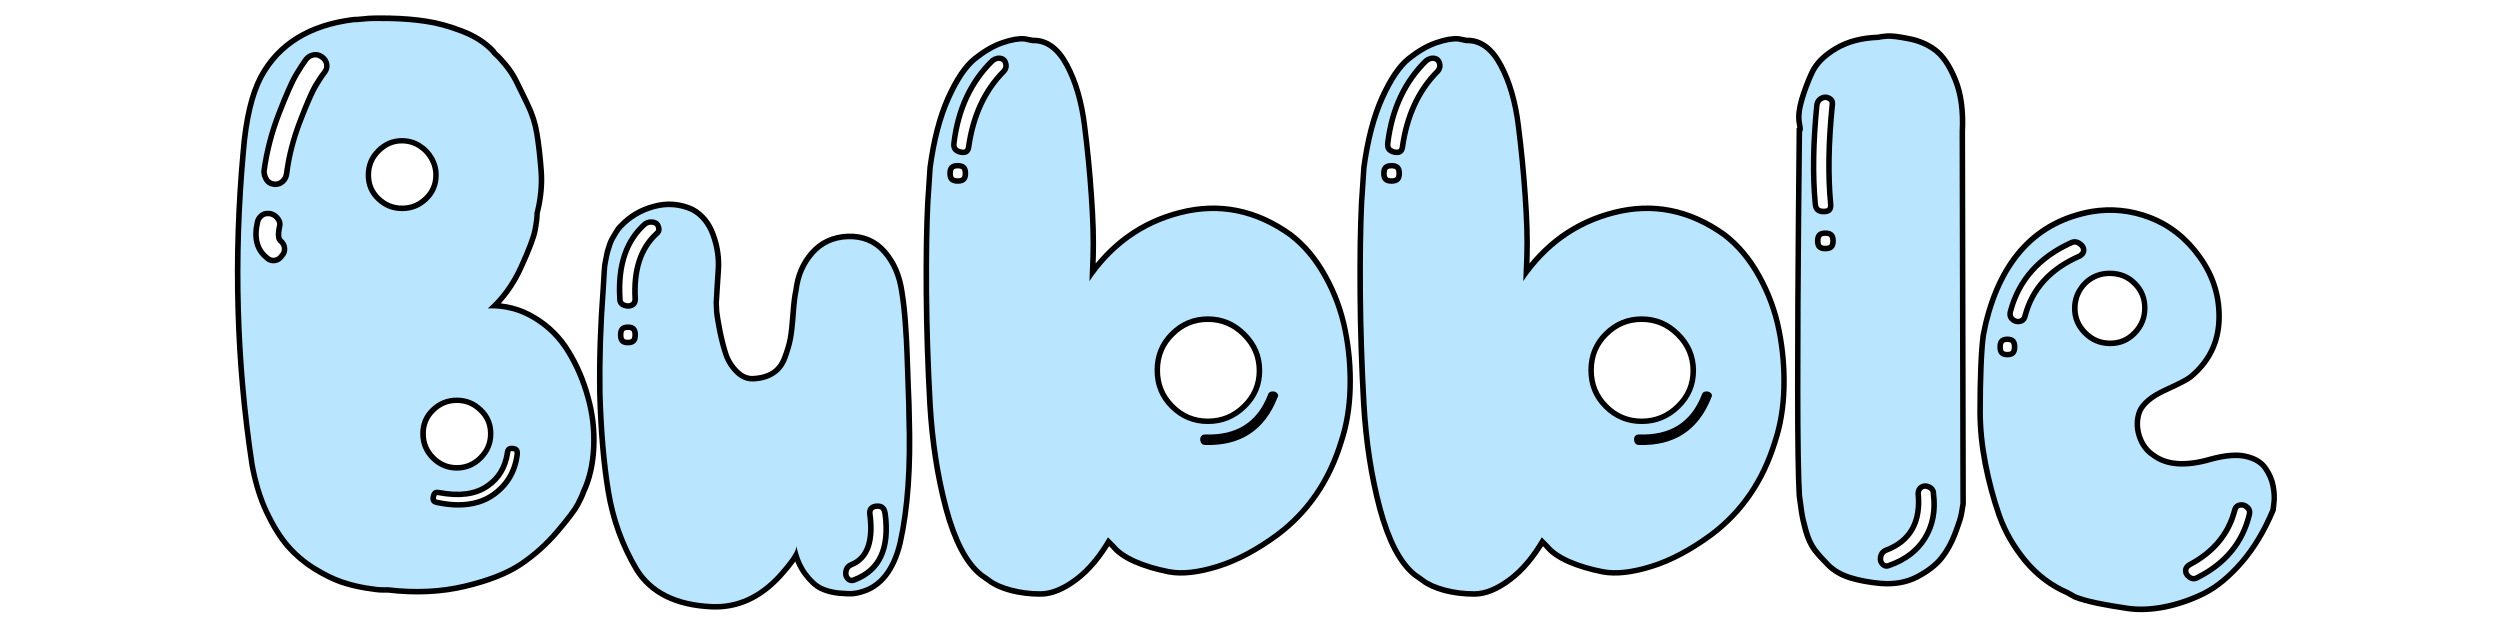 <svg xmlns="http://www.w3.org/2000/svg" xmlns:xlink="http://www.w3.org/1999/xlink" width="400" zoomAndPan="magnify" viewBox="0 0 300 75" height="100" preserveAspectRatio="xMidYMid meet" version="1.0"><defs><g/></defs><path stroke-linecap="butt" transform="matrix(2.26, 0, 0, 2.26, 27.49, -21.477)" fill="none" stroke-linejoin="miter" d="M 13.737 25.878 C 14.62 25.85 15.422 26.058 16.143 26.502 C 16.872 26.939 17.456 27.52 17.893 28.242 C 18.338 28.965 18.678 29.758 18.913 30.627 C 19.157 31.495 19.257 32.37 19.216 33.251 C 19.174 34.133 18.998 34.903 18.685 35.564 C 18.63 35.73 18.528 35.949 18.383 36.22 C 18.244 36.49 17.89 36.959 17.32 37.626 C 16.751 38.293 16.115 38.861 15.415 39.333 C 14.72 39.805 13.749 40.191 12.497 40.49 C 11.248 40.789 9.898 40.851 8.446 40.678 C 8.363 40.678 8.249 40.678 8.104 40.678 C 7.964 40.678 7.679 40.642 7.248 40.573 C 6.825 40.503 6.405 40.4 5.988 40.261 C 5.579 40.115 5.117 39.886 4.604 39.574 C 4.097 39.254 3.641 38.868 3.238 38.417 C 2.843 37.959 2.476 37.368 2.136 36.647 C 1.795 35.925 1.538 35.092 1.365 34.146 C 0.539 28.718 0.381 23.2 0.896 17.597 C 1.035 15.862 1.347 14.539 1.833 13.629 C 2.742 11.956 4.336 10.977 6.614 10.692 C 6.752 10.692 6.944 10.678 7.186 10.651 C 7.43 10.616 7.884 10.606 8.551 10.619 C 9.224 10.633 9.849 10.685 10.425 10.775 C 11.009 10.86 11.633 11.029 12.3 11.287 C 12.974 11.542 13.508 11.883 13.904 12.306 C 13.932 12.362 13.987 12.429 14.07 12.505 C 14.162 12.574 14.321 12.744 14.551 13.015 C 14.779 13.286 14.971 13.577 15.123 13.89 C 15.282 14.202 15.481 14.609 15.716 15.108 C 15.959 15.601 16.122 16.119 16.206 16.66 C 16.296 17.201 16.369 17.837 16.424 18.567 C 16.48 19.289 16.407 20.031 16.206 20.795 C 16.206 21.024 16.172 21.327 16.101 21.702 C 16.032 22.068 15.79 22.708 15.373 23.617 C 14.964 24.528 14.418 25.28 13.737 25.878 Z M 2.906 23.19 C 3.045 23.045 3.107 22.874 3.093 22.68 C 3.079 22.478 2.986 22.305 2.811 22.16 C 2.756 22.075 2.756 21.892 2.811 21.607 C 2.875 21.406 2.846 21.221 2.728 21.056 C 2.618 20.881 2.462 20.767 2.26 20.712 C 2.122 20.684 1.992 20.684 1.875 20.712 C 1.764 20.739 1.657 20.805 1.551 20.91 C 1.455 21.007 1.392 21.125 1.365 21.263 C 1.163 22.146 1.334 22.815 1.875 23.273 C 2.02 23.413 2.177 23.482 2.343 23.482 C 2.573 23.482 2.76 23.385 2.906 23.19 Z M 5.165 13.463 C 5.305 13.29 5.361 13.105 5.333 12.911 C 5.305 12.709 5.203 12.547 5.031 12.42 C 4.863 12.289 4.68 12.237 4.479 12.265 C 4.277 12.293 4.108 12.393 3.968 12.567 C 3.823 12.761 3.641 13.039 3.427 13.4 C 3.218 13.755 2.913 14.446 2.511 15.473 C 2.115 16.494 1.847 17.528 1.709 18.577 C 1.709 18.777 1.764 18.966 1.875 19.139 C 1.992 19.306 2.163 19.403 2.384 19.431 C 2.412 19.431 2.443 19.431 2.48 19.431 C 2.645 19.431 2.798 19.369 2.938 19.242 C 3.083 19.111 3.169 18.949 3.197 18.753 C 3.316 17.844 3.551 16.928 3.905 16.003 C 4.26 15.074 4.528 14.453 4.707 14.14 C 4.896 13.827 5.048 13.601 5.165 13.463 Z M 7.822 20.16 C 8.211 20.528 8.665 20.712 9.186 20.712 C 9.715 20.712 10.169 20.528 10.551 20.16 C 10.94 19.792 11.134 19.337 11.134 18.795 C 11.134 18.454 11.047 18.136 10.873 17.837 C 10.707 17.538 10.473 17.296 10.176 17.108 C 9.877 16.921 9.544 16.826 9.175 16.826 C 8.662 16.826 8.211 17.021 7.822 17.41 C 7.44 17.792 7.248 18.254 7.248 18.795 C 7.248 19.337 7.44 19.792 7.822 20.16 Z M 13.457 31.168 C 13.075 30.793 12.62 30.607 12.091 30.607 C 11.564 30.607 11.109 30.793 10.727 31.168 C 10.345 31.537 10.155 31.991 10.155 32.532 C 10.155 33.075 10.345 33.536 10.727 33.918 C 11.109 34.3 11.564 34.49 12.091 34.49 C 12.62 34.49 13.075 34.3 13.457 33.918 C 13.845 33.536 14.039 33.075 14.039 32.532 C 14.039 31.991 13.845 31.537 13.457 31.168 Z M 15.446 33.637 C 15.474 33.351 15.351 33.196 15.081 33.168 C 14.81 33.14 14.661 33.268 14.634 33.554 C 14.521 34.262 14.196 34.803 13.654 35.178 C 13.057 35.602 12.231 35.712 11.175 35.512 C 10.918 35.457 10.762 35.564 10.707 35.835 C 10.651 36.105 10.752 36.269 11.009 36.324 C 11.433 36.414 11.815 36.459 12.155 36.459 C 12.954 36.459 13.623 36.259 14.165 35.856 C 14.9 35.313 15.327 34.573 15.446 33.637 Z M 35.966 31.678 C 36.048 34.297 35.889 36.5 35.487 38.293 C 35.146 39.708 34.479 40.545 33.487 40.802 C 33.404 40.83 33.288 40.854 33.143 40.875 C 33.005 40.889 32.761 40.882 32.414 40.854 C 32.073 40.82 31.769 40.74 31.498 40.614 C 31.233 40.483 30.967 40.232 30.696 39.866 C 30.424 39.498 30.231 39.027 30.111 38.459 C 30.175 38.689 29.849 39.199 29.133 39.99 C 28.113 41.101 26.947 41.629 25.633 41.573 C 23.787 41.49 22.496 40.851 21.76 39.657 C 21.017 38.4 20.524 37.043 20.28 35.584 C 20.037 34.119 19.888 32.39 19.833 30.398 C 19.805 28.635 19.864 26.801 20.009 24.898 C 20.009 24.863 20.016 24.749 20.03 24.556 C 20.044 24.353 20.052 24.232 20.052 24.191 C 20.052 24.149 20.059 24.037 20.073 23.857 C 20.087 23.669 20.101 23.548 20.114 23.493 C 20.128 23.43 20.149 23.323 20.177 23.169 C 20.204 23.01 20.232 22.888 20.26 22.805 C 20.287 22.722 20.322 22.618 20.363 22.492 C 20.412 22.36 20.465 22.253 20.521 22.17 C 20.576 22.079 20.631 21.985 20.686 21.889 C 20.742 21.785 20.814 21.69 20.906 21.607 C 21.357 21.121 21.915 20.788 22.583 20.608 C 23.255 20.419 23.905 20.468 24.53 20.753 C 25.009 21.011 25.357 21.438 25.571 22.034 C 25.787 22.632 25.873 23.228 25.832 23.826 C 25.79 24.422 25.752 25.007 25.718 25.575 C 25.718 25.686 25.725 25.843 25.739 26.044 C 25.759 26.246 25.818 26.597 25.915 27.096 C 26.012 27.589 26.124 28.023 26.248 28.398 C 26.38 28.766 26.596 29.093 26.893 29.378 C 27.192 29.661 27.526 29.787 27.894 29.751 C 28.324 29.723 28.689 29.613 28.988 29.419 C 29.285 29.217 29.505 28.925 29.643 28.543 C 29.79 28.156 29.89 27.812 29.946 27.513 C 30.001 27.214 30.049 26.773 30.091 26.191 C 30.134 25.606 30.186 25.19 30.248 24.941 C 30.331 24.198 30.599 23.565 31.05 23.045 C 31.508 22.518 32.108 22.236 32.851 22.201 C 33.615 22.174 34.23 22.43 34.695 22.972 C 35.167 23.513 35.463 24.198 35.58 25.024 C 35.663 25.537 35.725 26.099 35.767 26.711 C 35.81 27.321 35.838 27.85 35.851 28.294 C 35.865 28.731 35.886 29.321 35.914 30.064 C 35.948 30.8 35.966 31.338 35.966 31.678 Z M 20.645 27.283 C 20.645 27.651 20.821 27.836 21.176 27.836 C 21.53 27.836 21.708 27.651 21.708 27.283 C 21.708 26.915 21.53 26.732 21.176 26.732 C 20.821 26.732 20.645 26.915 20.645 27.283 Z M 22.78 22.034 C 22.947 21.896 23.003 21.726 22.947 21.524 C 22.892 21.323 22.762 21.201 22.562 21.159 C 22.366 21.118 22.183 21.152 22.009 21.263 C 20.961 22.174 20.493 23.541 20.604 25.368 C 20.604 25.589 20.7 25.746 20.896 25.836 C 21.096 25.919 21.281 25.919 21.447 25.836 C 21.62 25.746 21.708 25.589 21.708 25.368 C 21.623 23.888 21.981 22.777 22.78 22.034 Z M 33.267 40.417 C 34.664 39.883 35.233 38.661 34.977 36.751 C 34.92 36.355 34.695 36.184 34.299 36.241 C 34.014 36.297 33.872 36.466 33.872 36.751 C 34.073 38.174 33.776 39.043 32.977 39.354 C 32.775 39.439 32.654 39.587 32.612 39.802 C 32.571 40.018 32.619 40.198 32.758 40.344 C 32.903 40.483 33.074 40.507 33.267 40.417 Z M 56.262 22.075 C 56.976 22.618 57.581 23.337 58.073 24.232 C 58.573 25.128 58.92 26.075 59.116 27.076 C 59.316 28.068 59.404 29.079 59.375 30.105 C 59.347 31.127 59.192 32.064 58.907 32.918 C 58.283 34.959 57.175 36.577 55.585 37.771 C 54.501 38.569 53.453 39.126 52.439 39.439 C 51.433 39.75 50.596 39.845 49.929 39.719 C 49.262 39.587 48.673 39.409 48.159 39.188 C 47.644 38.958 47.276 38.702 47.055 38.417 L 46.669 38.032 C 46.129 38.969 45.53 39.681 44.877 40.166 C 44.226 40.654 43.628 40.896 43.087 40.896 C 42.546 40.896 42.03 40.834 41.545 40.709 C 41.066 40.576 40.698 40.41 40.44 40.208 L 40.013 39.907 C 39.272 39.309 38.67 38.167 38.212 36.48 C 37.761 34.786 37.476 32.942 37.359 30.949 C 37.248 28.958 37.184 27.003 37.17 25.086 C 37.156 23.162 37.181 21.562 37.245 20.285 L 37.369 18.409 C 37.563 16.959 37.879 15.744 38.316 14.764 C 38.76 13.779 39.225 13.095 39.713 12.713 C 40.198 12.331 40.667 12.064 41.118 11.911 C 41.576 11.752 41.948 11.686 42.233 11.714 L 42.66 11.796 C 43.341 11.769 43.906 12.182 44.357 13.036 C 44.815 13.89 45.121 14.942 45.273 16.192 C 45.434 17.441 45.555 18.684 45.638 19.92 C 45.729 21.156 45.76 22.215 45.733 23.097 L 45.689 24.419 C 46.913 22.601 48.531 21.438 50.545 20.931 C 52.565 20.416 54.47 20.798 56.262 22.075 Z M 38.14 18.712 C 38.14 19.08 38.323 19.263 38.691 19.263 C 39.059 19.263 39.244 19.08 39.244 18.712 C 39.244 18.337 39.059 18.15 38.691 18.15 C 38.323 18.15 38.14 18.337 38.14 18.712 Z M 41.253 13.38 C 41.393 13.205 41.434 13.022 41.379 12.827 C 41.324 12.626 41.201 12.505 41.014 12.464 C 40.826 12.414 40.636 12.464 40.44 12.609 C 39.275 13.748 38.577 15.226 38.347 17.046 C 38.292 17.414 38.449 17.638 38.816 17.723 C 39.156 17.785 39.355 17.659 39.41 17.348 C 39.638 15.696 40.254 14.372 41.253 13.38 Z M 49.971 27.138 C 49.416 27.686 49.138 28.36 49.138 29.158 C 49.138 29.957 49.416 30.634 49.971 31.189 C 50.526 31.744 51.193 32.022 51.97 32.022 C 52.755 32.022 53.433 31.744 54.001 31.189 C 54.572 30.634 54.855 29.967 54.855 29.189 C 54.855 28.405 54.572 27.727 54.001 27.158 C 53.433 26.59 52.755 26.305 51.97 26.305 C 51.193 26.305 50.526 26.583 49.971 27.138 Z M 55.668 30.607 C 55.723 30.522 55.716 30.446 55.647 30.377 C 55.578 30.308 55.484 30.28 55.365 30.294 C 55.254 30.308 55.185 30.37 55.158 30.48 C 54.589 31.932 53.478 32.631 51.825 32.574 C 51.713 32.574 51.637 32.617 51.595 32.7 C 51.554 32.783 51.554 32.876 51.595 32.98 C 51.637 33.078 51.713 33.127 51.825 33.127 C 53.706 33.182 54.988 32.342 55.668 30.607 Z M 79.296 22.075 C 80.01 22.618 80.615 23.337 81.108 24.232 C 81.607 25.128 81.955 26.075 82.15 27.076 C 82.351 28.068 82.437 29.079 82.409 30.105 C 82.382 31.127 82.226 32.064 81.941 32.918 C 81.317 34.959 80.209 36.577 78.619 37.771 C 77.535 38.569 76.488 39.126 75.473 39.439 C 74.467 39.75 73.631 39.845 72.964 39.719 C 72.296 39.587 71.707 39.409 71.194 39.188 C 70.679 38.958 70.311 38.702 70.089 38.417 L 69.704 38.032 C 69.163 38.969 68.565 39.681 67.912 40.166 C 67.26 40.654 66.662 40.896 66.121 40.896 C 65.58 40.896 65.065 40.834 64.579 40.709 C 64.1 40.576 63.732 40.41 63.475 40.208 L 63.048 39.907 C 62.306 39.309 61.705 38.167 61.247 36.48 C 60.796 34.786 60.511 32.942 60.393 30.949 C 60.282 28.958 60.218 27.003 60.205 25.086 C 60.191 23.162 60.215 21.562 60.279 20.285 L 60.403 18.409 C 60.597 16.959 60.913 15.744 61.351 14.764 C 61.795 13.779 62.26 13.095 62.747 12.713 C 63.233 12.331 63.701 12.064 64.152 11.911 C 64.61 11.752 64.982 11.686 65.267 11.714 L 65.694 11.796 C 66.375 11.769 66.94 12.182 67.391 13.036 C 67.849 13.89 68.155 14.942 68.307 16.192 C 68.468 17.441 68.589 18.684 68.672 19.92 C 68.764 21.156 68.795 22.215 68.767 23.097 L 68.724 24.419 C 69.948 22.601 71.565 21.438 73.579 20.931 C 75.599 20.416 77.504 20.798 79.296 22.075 Z M 61.174 18.712 C 61.174 19.08 61.357 19.263 61.726 19.263 C 62.094 19.263 62.277 19.08 62.277 18.712 C 62.277 18.337 62.094 18.15 61.726 18.15 C 61.357 18.15 61.174 18.337 61.174 18.712 Z M 64.287 13.38 C 64.427 13.205 64.469 13.022 64.413 12.827 C 64.358 12.626 64.235 12.505 64.049 12.464 C 63.86 12.414 63.67 12.464 63.475 12.609 C 62.31 13.748 61.611 15.226 61.382 17.046 C 61.326 17.414 61.484 17.638 61.85 17.723 C 62.191 17.785 62.389 17.659 62.445 17.348 C 62.673 15.696 63.288 14.372 64.287 13.38 Z M 73.005 27.138 C 72.45 27.686 72.172 28.36 72.172 29.158 C 72.172 29.957 72.45 30.634 73.005 31.189 C 73.56 31.744 74.227 32.022 75.005 32.022 C 75.79 32.022 76.467 31.744 77.036 31.189 C 77.606 30.634 77.89 29.967 77.89 29.189 C 77.89 28.405 77.606 27.727 77.036 27.158 C 76.467 26.59 75.79 26.305 75.005 26.305 C 74.227 26.305 73.56 26.583 73.005 27.138 Z M 78.702 30.607 C 78.757 30.522 78.75 30.446 78.681 30.377 C 78.612 30.308 78.519 30.28 78.399 30.294 C 78.289 30.308 78.22 30.37 78.192 30.48 C 77.623 31.932 76.512 32.631 74.86 32.574 C 74.747 32.574 74.671 32.617 74.63 32.7 C 74.588 32.783 74.588 32.876 74.63 32.98 C 74.671 33.078 74.747 33.127 74.86 33.127 C 76.74 33.182 78.023 32.342 78.702 30.607 Z M 91.884 16.494 L 91.926 36.241 C 91.898 36.386 91.871 36.552 91.843 36.741 C 91.815 36.92 91.706 37.261 91.52 37.76 C 91.331 38.255 91.096 38.682 90.811 39.043 C 90.526 39.396 90.113 39.715 89.572 40 C 89.038 40.279 88.412 40.389 87.696 40.334 C 87.1 40.279 86.573 40.18 86.113 40.042 C 85.662 39.897 85.294 39.681 85.011 39.396 C 84.725 39.112 84.489 38.851 84.302 38.614 C 84.122 38.372 83.972 38.046 83.854 37.636 C 83.744 37.22 83.673 36.91 83.645 36.71 C 83.617 36.507 83.576 36.208 83.521 35.814 C 83.465 34.848 83.438 32.928 83.438 30.054 C 83.438 27.179 83.452 24.208 83.479 21.138 L 83.521 16.494 C 83.576 16.467 83.576 16.302 83.521 16.003 C 83.465 15.699 83.507 15.307 83.645 14.826 C 83.792 14.341 83.968 13.872 84.177 13.421 C 84.392 12.963 84.798 12.557 85.396 12.203 C 85.992 11.848 86.718 11.658 87.572 11.631 C 87.69 11.601 87.847 11.58 88.04 11.567 C 88.243 11.546 88.604 11.587 89.124 11.693 C 89.651 11.79 90.106 11.98 90.488 12.265 C 90.877 12.55 91.221 13.056 91.52 13.786 C 91.819 14.508 91.94 15.411 91.884 16.494 Z M 84.072 20.326 C 84.1 20.694 84.298 20.877 84.667 20.877 C 85.042 20.877 85.214 20.694 85.187 20.326 C 85.042 18.819 85.069 17.07 85.27 15.077 C 85.297 14.856 85.218 14.695 85.031 14.598 C 84.85 14.495 84.667 14.495 84.478 14.598 C 84.298 14.695 84.191 14.856 84.157 15.077 C 83.961 17.07 83.934 18.819 84.072 20.326 Z M 84.209 22.295 C 84.209 22.663 84.392 22.846 84.76 22.846 C 85.128 22.846 85.311 22.663 85.311 22.295 C 85.311 21.92 85.128 21.733 84.76 21.733 C 84.392 21.733 84.209 21.92 84.209 22.295 Z M 88.218 39.657 C 89.1 39.344 89.752 38.841 90.177 38.146 C 90.6 37.446 90.756 36.64 90.645 35.73 C 90.645 35.501 90.543 35.337 90.343 35.24 C 90.147 35.137 89.964 35.137 89.791 35.24 C 89.624 35.337 89.541 35.501 89.541 35.73 C 89.679 37.181 89.138 38.132 87.916 38.583 C 87.714 38.675 87.593 38.827 87.551 39.043 C 87.51 39.25 87.558 39.427 87.696 39.574 C 87.843 39.712 88.016 39.74 88.218 39.657 Z M 105.274 34.022 C 106.017 33.821 106.607 33.771 107.044 33.877 C 107.488 33.974 107.808 34.164 108.003 34.449 C 108.204 34.734 108.334 35.033 108.389 35.344 C 108.444 35.657 108.458 35.928 108.43 36.157 L 108.389 36.542 C 107.938 37.619 107.388 38.528 106.743 39.271 C 106.104 40.007 105.457 40.541 104.806 40.875 C 104.153 41.202 103.477 41.437 102.775 41.584 C 102.08 41.722 101.434 41.75 100.837 41.667 C 100.239 41.577 99.698 41.483 99.213 41.385 C 98.734 41.281 98.352 41.174 98.067 41.063 L 97.681 40.844 C 96.828 40.476 96.095 39.924 95.485 39.188 C 94.873 38.445 94.418 37.646 94.119 36.793 C 93.822 35.939 93.578 35.037 93.39 34.084 C 93.21 33.134 93.12 32.224 93.12 31.355 C 93.12 30.487 93.134 29.706 93.162 29.013 C 93.189 28.311 93.231 27.75 93.286 27.324 L 93.423 26.69 C 94.242 23.33 96.074 21.393 98.921 20.877 C 99.942 20.712 100.938 20.812 101.911 21.18 C 102.958 21.576 103.829 22.267 104.524 23.252 C 105.226 24.232 105.556 25.311 105.515 26.491 C 105.471 27.672 104.979 28.648 104.035 29.419 C 103.897 29.53 103.454 29.755 102.713 30.095 C 101.976 30.436 101.508 30.835 101.306 31.293 C 101.14 31.744 101.133 32.214 101.285 32.7 C 101.444 33.185 101.722 33.557 102.118 33.815 C 102.861 34.349 103.914 34.418 105.274 34.022 Z M 93.891 27.929 C 93.891 28.298 94.067 28.481 94.422 28.481 C 94.776 28.481 94.952 28.298 94.952 27.929 C 94.952 27.554 94.776 27.368 94.422 27.368 C 94.067 27.368 93.891 27.554 93.891 27.929 Z M 95.505 26.305 C 95.874 24.908 96.814 23.885 98.328 23.232 C 98.521 23.114 98.618 22.965 98.618 22.784 C 98.618 22.597 98.525 22.44 98.338 22.316 C 98.157 22.184 97.967 22.163 97.764 22.253 C 96.001 23.045 94.894 24.295 94.442 26.002 C 94.387 26.232 94.435 26.419 94.588 26.566 C 94.748 26.704 94.925 26.752 95.12 26.711 C 95.32 26.662 95.45 26.526 95.505 26.305 Z M 97.859 25.878 C 97.859 26.419 98.056 26.887 98.452 27.283 C 98.848 27.679 99.323 27.878 99.88 27.878 C 100.435 27.878 100.903 27.679 101.285 27.283 C 101.674 26.887 101.869 26.412 101.869 25.857 C 101.869 25.3 101.674 24.832 101.285 24.45 C 100.903 24.061 100.428 23.868 99.859 23.868 C 99.491 23.868 99.157 23.954 98.858 24.129 C 98.559 24.295 98.317 24.535 98.129 24.846 C 97.949 25.159 97.859 25.503 97.859 25.878 Z M 107.409 36.876 C 107.464 36.654 107.412 36.473 107.253 36.335 C 107.101 36.188 106.923 36.136 106.723 36.177 C 106.527 36.22 106.403 36.355 106.348 36.583 C 106.035 37.778 105.264 38.702 104.035 39.354 C 103.84 39.466 103.743 39.615 103.743 39.802 C 103.743 39.99 103.833 40.149 104.014 40.282 C 104.201 40.407 104.396 40.41 104.597 40.293 C 106.104 39.529 107.041 38.39 107.409 36.876 Z M 107.409 36.876 " stroke="#000000" stroke-width="0.587" stroke-opacity="1" stroke-miterlimit="4"/><g fill="#b9e5ff" fill-opacity="1"><g transform="translate(27.49, 73.445)"><g><path d="M 31.047 -36.438 C 33.035 -36.5 34.848 -36.031 36.484 -35.031 C 38.129 -34.039 39.445 -32.723 40.438 -31.078 C 41.438 -29.441 42.207 -27.645 42.75 -25.688 C 43.301 -23.727 43.523 -21.754 43.422 -19.766 C 43.328 -17.773 42.926 -16.039 42.219 -14.562 C 42.094 -14.176 41.867 -13.676 41.547 -13.062 C 41.223 -12.445 40.422 -11.383 39.141 -9.875 C 37.859 -8.363 36.426 -7.078 34.844 -6.016 C 33.27 -4.961 31.066 -4.098 28.234 -3.422 C 25.41 -2.742 22.363 -2.598 19.094 -2.984 C 18.895 -2.984 18.633 -2.984 18.312 -2.984 C 17.988 -2.984 17.344 -3.062 16.375 -3.219 C 15.414 -3.383 14.469 -3.629 13.531 -3.953 C 12.602 -4.273 11.562 -4.789 10.406 -5.5 C 9.25 -6.207 8.223 -7.07 7.328 -8.094 C 6.43 -9.125 5.594 -10.457 4.812 -12.094 C 4.039 -13.738 3.461 -15.617 3.078 -17.734 C 1.223 -30.016 0.875 -42.484 2.031 -55.141 C 2.344 -59.066 3.047 -62.055 4.141 -64.109 C 6.203 -67.898 9.801 -70.117 14.938 -70.766 C 15.258 -70.766 15.691 -70.797 16.234 -70.859 C 16.785 -70.922 17.816 -70.938 19.328 -70.906 C 20.836 -70.875 22.25 -70.758 23.562 -70.562 C 24.883 -70.375 26.301 -69.988 27.812 -69.406 C 29.32 -68.832 30.523 -68.062 31.422 -67.094 C 31.492 -66.969 31.625 -66.82 31.812 -66.656 C 32.008 -66.5 32.363 -66.113 32.875 -65.5 C 33.383 -64.895 33.816 -64.238 34.172 -63.531 C 34.523 -62.82 34.973 -61.906 35.516 -60.781 C 36.066 -59.656 36.438 -58.484 36.625 -57.266 C 36.82 -56.047 36.984 -54.613 37.109 -52.969 C 37.242 -51.332 37.086 -49.645 36.641 -47.906 C 36.641 -47.395 36.555 -46.723 36.391 -45.891 C 36.234 -45.055 35.688 -43.609 34.75 -41.547 C 33.82 -39.492 32.586 -37.789 31.047 -36.438 Z M 6.562 -42.516 C 6.875 -42.836 7.016 -43.223 6.984 -43.672 C 6.953 -44.117 6.742 -44.504 6.359 -44.828 C 6.234 -45.023 6.234 -45.441 6.359 -46.078 C 6.492 -46.523 6.43 -46.941 6.172 -47.328 C 5.91 -47.711 5.555 -47.973 5.109 -48.109 C 4.785 -48.172 4.492 -48.172 4.234 -48.109 C 3.984 -48.047 3.742 -47.898 3.516 -47.672 C 3.297 -47.441 3.148 -47.172 3.078 -46.859 C 2.629 -44.859 3.016 -43.348 4.234 -42.328 C 4.555 -42.004 4.91 -41.844 5.297 -41.844 C 5.816 -41.844 6.238 -42.066 6.562 -42.516 Z M 11.672 -64.5 C 11.984 -64.883 12.109 -65.301 12.047 -65.75 C 11.984 -66.195 11.758 -66.566 11.375 -66.859 C 10.988 -67.148 10.57 -67.258 10.125 -67.188 C 9.676 -67.125 9.289 -66.898 8.969 -66.516 C 8.645 -66.066 8.238 -65.441 7.75 -64.641 C 7.27 -63.836 6.582 -62.281 5.688 -59.969 C 4.789 -57.656 4.18 -55.305 3.859 -52.922 C 3.859 -52.473 3.984 -52.055 4.234 -51.672 C 4.492 -51.285 4.883 -51.062 5.406 -51 C 5.469 -51 5.531 -51 5.594 -51 C 5.977 -51 6.332 -51.141 6.656 -51.422 C 6.977 -51.711 7.172 -52.086 7.234 -52.547 C 7.484 -54.598 8.008 -56.664 8.812 -58.75 C 9.625 -60.844 10.238 -62.242 10.656 -62.953 C 11.07 -63.66 11.41 -64.176 11.672 -64.5 Z M 17.688 -49.359 C 18.551 -48.523 19.578 -48.109 20.766 -48.109 C 21.961 -48.109 22.992 -48.523 23.859 -49.359 C 24.723 -50.191 25.156 -51.219 25.156 -52.438 C 25.156 -53.219 24.961 -53.941 24.578 -54.609 C 24.191 -55.285 23.66 -55.832 22.984 -56.25 C 22.316 -56.664 21.566 -56.875 20.734 -56.875 C 19.566 -56.875 18.551 -56.441 17.688 -55.578 C 16.82 -54.711 16.391 -53.664 16.391 -52.438 C 16.391 -51.219 16.82 -50.191 17.688 -49.359 Z M 30.406 -24.484 C 29.539 -25.316 28.516 -25.734 27.328 -25.734 C 26.141 -25.734 25.109 -25.316 24.234 -24.484 C 23.367 -23.648 22.938 -22.625 22.938 -21.406 C 22.938 -20.188 23.367 -19.141 24.234 -18.266 C 25.109 -17.398 26.141 -16.969 27.328 -16.969 C 28.516 -16.969 29.539 -17.398 30.406 -18.266 C 31.281 -19.141 31.719 -20.188 31.719 -21.406 C 31.719 -22.625 31.281 -23.648 30.406 -24.484 Z M 34.906 -18.891 C 34.969 -19.535 34.691 -19.891 34.078 -19.953 C 33.461 -20.016 33.125 -19.727 33.062 -19.094 C 32.812 -17.477 32.07 -16.254 30.844 -15.422 C 29.5 -14.461 27.641 -14.207 25.266 -14.656 C 24.68 -14.781 24.32 -14.535 24.188 -13.922 C 24.062 -13.316 24.289 -12.953 24.875 -12.828 C 25.832 -12.629 26.695 -12.531 27.469 -12.531 C 29.27 -12.531 30.781 -12.977 32 -13.875 C 33.676 -15.102 34.645 -16.773 34.906 -18.891 Z M 34.906 -18.891 "/></g></g></g><g fill="#b9e5ff" fill-opacity="1"><g transform="translate(71.065, 73.445)"><g><path d="M 37.688 -23.328 C 37.883 -17.41 37.535 -12.43 36.641 -8.391 C 35.867 -5.172 34.359 -3.273 32.109 -2.703 C 31.91 -2.641 31.648 -2.586 31.328 -2.547 C 31.004 -2.516 30.457 -2.531 29.688 -2.594 C 28.914 -2.664 28.223 -2.844 27.609 -3.125 C 27.004 -3.414 26.395 -3.977 25.781 -4.812 C 25.176 -5.656 24.742 -6.719 24.484 -8 C 24.617 -7.488 23.879 -6.332 22.266 -4.531 C 19.953 -2.02 17.316 -0.832 14.359 -0.969 C 10.18 -1.156 7.258 -2.598 5.594 -5.297 C 3.914 -8.129 2.805 -11.195 2.266 -14.5 C 1.723 -17.812 1.383 -21.719 1.25 -26.219 C 1.188 -30.207 1.316 -34.352 1.641 -38.656 C 1.641 -38.719 1.656 -38.973 1.688 -39.422 C 1.719 -39.879 1.734 -40.156 1.734 -40.25 C 1.734 -40.344 1.75 -40.598 1.781 -41.016 C 1.812 -41.43 1.844 -41.703 1.875 -41.828 C 1.906 -41.961 1.953 -42.207 2.016 -42.562 C 2.086 -42.914 2.156 -43.188 2.219 -43.375 C 2.281 -43.57 2.359 -43.816 2.453 -44.109 C 2.555 -44.398 2.672 -44.641 2.797 -44.828 C 2.922 -45.023 3.047 -45.234 3.172 -45.453 C 3.305 -45.68 3.469 -45.891 3.656 -46.078 C 4.688 -47.172 5.957 -47.926 7.469 -48.344 C 8.977 -48.758 10.441 -48.648 11.859 -48.016 C 12.953 -47.43 13.738 -46.461 14.219 -45.109 C 14.695 -43.766 14.891 -42.414 14.797 -41.062 C 14.703 -39.719 14.625 -38.398 14.562 -37.109 C 14.562 -36.859 14.578 -36.504 14.609 -36.047 C 14.641 -35.598 14.766 -34.812 14.984 -33.688 C 15.211 -32.562 15.473 -31.582 15.766 -30.75 C 16.055 -29.914 16.535 -29.176 17.203 -28.531 C 17.879 -27.895 18.633 -27.609 19.469 -27.672 C 20.438 -27.734 21.254 -27.988 21.922 -28.438 C 22.598 -28.883 23.098 -29.539 23.422 -30.406 C 23.742 -31.281 23.969 -32.051 24.094 -32.719 C 24.227 -33.395 24.344 -34.391 24.438 -35.703 C 24.531 -37.023 24.645 -37.977 24.781 -38.562 C 24.969 -40.227 25.578 -41.656 26.609 -42.844 C 27.641 -44.039 28.988 -44.672 30.656 -44.734 C 32.395 -44.797 33.789 -44.219 34.844 -43 C 35.906 -41.781 36.566 -40.238 36.828 -38.375 C 37.016 -37.219 37.156 -35.945 37.25 -34.562 C 37.352 -33.176 37.422 -31.984 37.453 -30.984 C 37.484 -29.992 37.531 -28.66 37.594 -26.984 C 37.656 -25.316 37.688 -24.098 37.688 -23.328 Z M 3.078 -33.25 C 3.078 -32.414 3.477 -32 4.281 -32 C 5.094 -32 5.5 -32.414 5.5 -33.25 C 5.5 -34.094 5.094 -34.516 4.281 -34.516 C 3.477 -34.516 3.078 -34.094 3.078 -33.25 Z M 7.906 -45.125 C 8.289 -45.438 8.414 -45.816 8.281 -46.266 C 8.156 -46.723 7.867 -47 7.422 -47.094 C 6.973 -47.188 6.555 -47.109 6.172 -46.859 C 3.797 -44.797 2.734 -41.707 2.984 -37.594 C 2.984 -37.082 3.207 -36.727 3.656 -36.531 C 4.113 -36.344 4.535 -36.344 4.922 -36.531 C 5.305 -36.727 5.5 -37.082 5.5 -37.594 C 5.301 -40.938 6.102 -43.445 7.906 -45.125 Z M 31.625 -3.562 C 34.77 -4.789 36.055 -7.555 35.484 -11.859 C 35.348 -12.754 34.832 -13.141 33.938 -13.016 C 33.289 -12.891 32.969 -12.504 32.969 -11.859 C 33.414 -8.641 32.742 -6.68 30.953 -5.984 C 30.492 -5.785 30.219 -5.441 30.125 -4.953 C 30.031 -4.473 30.145 -4.07 30.469 -3.75 C 30.789 -3.438 31.176 -3.375 31.625 -3.562 Z M 31.625 -3.562 "/></g></g></g><g fill="#b9e5ff" fill-opacity="1"><g transform="translate(110.109, 73.445)"><g><path d="M 44.547 -45.016 C 46.148 -43.797 47.516 -42.172 48.641 -40.141 C 49.766 -38.117 50.551 -35.984 51 -33.734 C 51.445 -31.492 51.641 -29.211 51.578 -26.891 C 51.516 -24.578 51.16 -22.457 50.516 -20.531 C 49.098 -15.906 46.594 -12.242 43 -9.547 C 40.551 -7.742 38.188 -6.488 35.906 -5.781 C 33.625 -5.07 31.727 -4.863 30.219 -5.156 C 28.707 -5.445 27.375 -5.848 26.219 -6.359 C 25.062 -6.879 24.227 -7.457 23.719 -8.094 L 22.844 -8.969 C 21.625 -6.844 20.273 -5.234 18.797 -4.141 C 17.316 -3.047 15.969 -2.5 14.75 -2.5 C 13.531 -2.5 12.375 -2.645 11.281 -2.938 C 10.188 -3.227 9.348 -3.598 8.766 -4.047 L 7.812 -4.719 C 6.133 -6.07 4.781 -8.66 3.75 -12.484 C 2.727 -16.305 2.086 -20.469 1.828 -24.969 C 1.578 -29.469 1.43 -33.883 1.391 -38.219 C 1.359 -42.562 1.41 -46.18 1.547 -49.078 L 1.828 -53.312 C 2.273 -56.594 3 -59.336 4 -61.547 C 5 -63.766 6.039 -65.305 7.125 -66.172 C 8.219 -67.047 9.281 -67.66 10.312 -68.016 C 11.344 -68.367 12.18 -68.516 12.828 -68.453 L 13.781 -68.25 C 15.32 -68.32 16.609 -67.391 17.641 -65.453 C 18.672 -63.523 19.363 -61.145 19.719 -58.312 C 20.07 -55.488 20.344 -52.68 20.531 -49.891 C 20.727 -47.098 20.797 -44.703 20.734 -42.703 L 20.625 -39.719 C 23.395 -43.832 27.062 -46.469 31.625 -47.625 C 36.188 -48.781 40.492 -47.91 44.547 -45.016 Z M 3.562 -52.641 C 3.562 -51.805 3.977 -51.391 4.812 -51.391 C 5.656 -51.391 6.078 -51.805 6.078 -52.641 C 6.078 -53.473 5.656 -53.891 4.812 -53.891 C 3.977 -53.891 3.562 -53.473 3.562 -52.641 Z M 10.609 -64.688 C 10.93 -65.07 11.023 -65.488 10.891 -65.938 C 10.766 -66.383 10.492 -66.656 10.078 -66.75 C 9.66 -66.852 9.223 -66.742 8.766 -66.422 C 6.129 -63.848 4.555 -60.504 4.047 -56.391 C 3.922 -55.555 4.273 -55.047 5.109 -54.859 C 5.879 -54.723 6.328 -55.008 6.453 -55.719 C 6.973 -59.445 8.359 -62.438 10.609 -64.688 Z M 30.312 -33.594 C 29.062 -32.344 28.438 -30.816 28.438 -29.016 C 28.438 -27.211 29.062 -25.688 30.312 -24.438 C 31.57 -23.188 33.082 -22.562 34.844 -22.562 C 36.613 -22.562 38.141 -23.188 39.422 -24.438 C 40.711 -25.688 41.359 -27.195 41.359 -28.969 C 41.359 -30.738 40.711 -32.266 39.422 -33.547 C 38.141 -34.836 36.613 -35.484 34.844 -35.484 C 33.082 -35.484 31.57 -34.852 30.312 -33.594 Z M 43.188 -25.734 C 43.312 -25.93 43.297 -26.109 43.141 -26.266 C 42.984 -26.43 42.773 -26.5 42.516 -26.469 C 42.254 -26.438 42.094 -26.289 42.031 -26.031 C 40.75 -22.75 38.242 -21.176 34.516 -21.312 C 34.254 -21.312 34.078 -21.211 33.984 -21.016 C 33.891 -20.828 33.891 -20.617 33.984 -20.391 C 34.078 -20.16 34.254 -20.047 34.516 -20.047 C 38.754 -19.922 41.645 -21.816 43.188 -25.734 Z M 43.188 -25.734 "/></g></g></g><g fill="#b9e5ff" fill-opacity="1"><g transform="translate(162.167, 73.445)"><g><path d="M 44.547 -45.016 C 46.148 -43.797 47.516 -42.172 48.641 -40.141 C 49.766 -38.117 50.551 -35.984 51 -33.734 C 51.445 -31.492 51.641 -29.211 51.578 -26.891 C 51.516 -24.578 51.16 -22.457 50.516 -20.531 C 49.098 -15.906 46.594 -12.242 43 -9.547 C 40.551 -7.742 38.188 -6.488 35.906 -5.781 C 33.625 -5.07 31.727 -4.863 30.219 -5.156 C 28.707 -5.445 27.375 -5.848 26.219 -6.359 C 25.062 -6.879 24.227 -7.457 23.719 -8.094 L 22.844 -8.969 C 21.625 -6.844 20.273 -5.234 18.797 -4.141 C 17.316 -3.047 15.969 -2.5 14.75 -2.5 C 13.531 -2.5 12.375 -2.645 11.281 -2.938 C 10.188 -3.227 9.348 -3.598 8.766 -4.047 L 7.812 -4.719 C 6.133 -6.07 4.781 -8.66 3.75 -12.484 C 2.727 -16.305 2.086 -20.469 1.828 -24.969 C 1.578 -29.469 1.43 -33.883 1.391 -38.219 C 1.359 -42.562 1.41 -46.18 1.547 -49.078 L 1.828 -53.312 C 2.273 -56.594 3 -59.336 4 -61.547 C 5 -63.766 6.039 -65.305 7.125 -66.172 C 8.219 -67.047 9.281 -67.66 10.312 -68.016 C 11.344 -68.367 12.18 -68.516 12.828 -68.453 L 13.781 -68.25 C 15.32 -68.32 16.609 -67.391 17.641 -65.453 C 18.672 -63.523 19.363 -61.145 19.719 -58.312 C 20.07 -55.488 20.344 -52.68 20.531 -49.891 C 20.727 -47.098 20.797 -44.703 20.734 -42.703 L 20.625 -39.719 C 23.395 -43.832 27.062 -46.469 31.625 -47.625 C 36.188 -48.781 40.492 -47.91 44.547 -45.016 Z M 3.562 -52.641 C 3.562 -51.805 3.977 -51.391 4.812 -51.391 C 5.656 -51.391 6.078 -51.805 6.078 -52.641 C 6.078 -53.473 5.656 -53.891 4.812 -53.891 C 3.977 -53.891 3.562 -53.473 3.562 -52.641 Z M 10.609 -64.688 C 10.93 -65.07 11.023 -65.488 10.891 -65.938 C 10.766 -66.383 10.492 -66.656 10.078 -66.75 C 9.66 -66.852 9.223 -66.742 8.766 -66.422 C 6.129 -63.848 4.555 -60.504 4.047 -56.391 C 3.922 -55.555 4.273 -55.047 5.109 -54.859 C 5.879 -54.723 6.328 -55.008 6.453 -55.719 C 6.973 -59.445 8.359 -62.438 10.609 -64.688 Z M 30.312 -33.594 C 29.062 -32.344 28.438 -30.816 28.438 -29.016 C 28.438 -27.211 29.062 -25.688 30.312 -24.438 C 31.57 -23.188 33.082 -22.562 34.844 -22.562 C 36.613 -22.562 38.141 -23.188 39.422 -24.438 C 40.711 -25.688 41.359 -27.195 41.359 -28.969 C 41.359 -30.738 40.711 -32.266 39.422 -33.547 C 38.141 -34.836 36.613 -35.484 34.844 -35.484 C 33.082 -35.484 31.57 -34.852 30.312 -33.594 Z M 43.188 -25.734 C 43.312 -25.93 43.297 -26.109 43.141 -26.266 C 42.984 -26.43 42.773 -26.5 42.516 -26.469 C 42.254 -26.438 42.094 -26.289 42.031 -26.031 C 40.75 -22.75 38.242 -21.176 34.516 -21.312 C 34.254 -21.312 34.078 -21.211 33.984 -21.016 C 33.891 -20.828 33.891 -20.617 33.984 -20.391 C 34.078 -20.16 34.254 -20.047 34.516 -20.047 C 38.754 -19.922 41.645 -21.816 43.188 -25.734 Z M 43.188 -25.734 "/></g></g></g><g fill="#b9e5ff" fill-opacity="1"><g transform="translate(214.226, 73.445)"><g><path d="M 20.922 -57.656 L 21.016 -13.016 C 20.953 -12.691 20.891 -12.32 20.828 -11.906 C 20.766 -11.488 20.52 -10.719 20.094 -9.594 C 19.676 -8.469 19.145 -7.504 18.5 -6.703 C 17.863 -5.898 16.93 -5.176 15.703 -4.531 C 14.484 -3.883 13.07 -3.629 11.469 -3.766 C 10.125 -3.891 8.938 -4.113 7.906 -4.438 C 6.875 -4.758 6.035 -5.238 5.391 -5.875 C 4.754 -6.52 4.227 -7.113 3.812 -7.656 C 3.395 -8.207 3.055 -8.945 2.797 -9.875 C 2.535 -10.812 2.375 -11.504 2.312 -11.953 C 2.25 -12.398 2.156 -13.078 2.031 -13.984 C 1.895 -16.16 1.828 -20.492 1.828 -26.984 C 1.828 -33.484 1.859 -40.203 1.922 -47.141 L 2.031 -57.656 C 2.156 -57.719 2.148 -58.082 2.016 -58.75 C 1.891 -59.426 1.988 -60.312 2.312 -61.406 C 2.633 -62.5 3.035 -63.562 3.516 -64.594 C 3.992 -65.625 4.91 -66.539 6.266 -67.344 C 7.617 -68.145 9.258 -68.578 11.188 -68.641 C 11.438 -68.703 11.785 -68.75 12.234 -68.781 C 12.691 -68.812 13.516 -68.711 14.703 -68.484 C 15.891 -68.266 16.914 -67.832 17.781 -67.188 C 18.656 -66.551 19.426 -65.41 20.094 -63.766 C 20.77 -62.129 21.047 -60.094 20.922 -57.656 Z M 3.281 -48.969 C 3.344 -48.133 3.789 -47.719 4.625 -47.719 C 5.457 -47.719 5.844 -48.133 5.781 -48.969 C 5.457 -52.375 5.523 -56.328 5.984 -60.828 C 6.047 -61.348 5.863 -61.719 5.438 -61.938 C 5.02 -62.164 4.602 -62.164 4.188 -61.938 C 3.77 -61.719 3.531 -61.348 3.469 -60.828 C 3.02 -56.328 2.957 -52.375 3.281 -48.969 Z M 3.562 -44.531 C 3.562 -43.695 3.977 -43.281 4.812 -43.281 C 5.656 -43.281 6.078 -43.695 6.078 -44.531 C 6.078 -45.375 5.656 -45.797 4.812 -45.797 C 3.977 -45.797 3.562 -45.375 3.562 -44.531 Z M 12.625 -5.297 C 14.625 -6.004 16.102 -7.145 17.062 -8.719 C 18.031 -10.301 18.383 -12.117 18.125 -14.172 C 18.125 -14.68 17.898 -15.051 17.453 -15.281 C 17.004 -15.508 16.586 -15.508 16.203 -15.281 C 15.816 -15.051 15.625 -14.68 15.625 -14.172 C 15.938 -10.891 14.711 -8.738 11.953 -7.719 C 11.504 -7.52 11.227 -7.18 11.125 -6.703 C 11.031 -6.223 11.145 -5.82 11.469 -5.5 C 11.789 -5.176 12.176 -5.109 12.625 -5.297 Z M 12.625 -5.297 "/></g></g></g><g fill="#b9e5ff" fill-opacity="1"><g transform="translate(237.074, 73.445)"><g><path d="M 28.344 -18.031 C 30.008 -18.477 31.344 -18.586 32.344 -18.359 C 33.344 -18.141 34.066 -17.707 34.516 -17.062 C 34.961 -16.414 35.25 -15.738 35.375 -15.031 C 35.508 -14.332 35.547 -13.723 35.484 -13.203 L 35.375 -12.344 C 34.352 -9.895 33.117 -7.832 31.672 -6.156 C 30.223 -4.488 28.758 -3.285 27.281 -2.547 C 25.801 -1.816 24.273 -1.289 22.703 -0.969 C 21.129 -0.645 19.664 -0.578 18.312 -0.766 C 16.969 -0.961 15.75 -1.172 14.656 -1.391 C 13.562 -1.617 12.691 -1.863 12.047 -2.125 L 11.188 -2.609 C 9.258 -3.441 7.602 -4.691 6.219 -6.359 C 4.832 -8.035 3.801 -9.836 3.125 -11.766 C 2.457 -13.691 1.914 -15.727 1.5 -17.875 C 1.082 -20.031 0.875 -22.086 0.875 -24.047 C 0.875 -26.016 0.906 -27.785 0.969 -29.359 C 1.031 -30.93 1.125 -32.195 1.25 -33.156 L 1.547 -34.609 C 3.41 -42.191 7.555 -46.562 13.984 -47.719 C 16.297 -48.102 18.547 -47.879 20.734 -47.047 C 23.109 -46.148 25.082 -44.594 26.656 -42.375 C 28.227 -40.156 28.969 -37.711 28.875 -35.047 C 28.781 -32.379 27.672 -30.176 25.547 -28.438 C 25.223 -28.176 24.223 -27.66 22.547 -26.891 C 20.879 -26.117 19.82 -25.223 19.375 -24.203 C 18.988 -23.172 18.973 -22.109 19.328 -21.016 C 19.68 -19.922 20.305 -19.086 21.203 -18.516 C 22.879 -17.285 25.258 -17.125 28.344 -18.031 Z M 2.609 -31.812 C 2.609 -30.977 3.008 -30.562 3.812 -30.562 C 4.613 -30.562 5.016 -30.977 5.016 -31.812 C 5.016 -32.645 4.613 -33.062 3.812 -33.062 C 3.008 -33.062 2.609 -32.645 2.609 -31.812 Z M 6.266 -35.484 C 7.098 -38.629 9.219 -40.941 12.625 -42.422 C 13.07 -42.672 13.297 -43.004 13.297 -43.422 C 13.297 -43.848 13.086 -44.203 12.672 -44.484 C 12.254 -44.773 11.82 -44.828 11.375 -44.641 C 7.395 -42.836 4.891 -40.008 3.859 -36.156 C 3.723 -35.633 3.832 -35.211 4.188 -34.891 C 4.539 -34.578 4.941 -34.469 5.391 -34.562 C 5.848 -34.656 6.141 -34.961 6.266 -35.484 Z M 11.562 -36.438 C 11.562 -35.219 12.008 -34.156 12.906 -33.25 C 13.812 -32.352 14.891 -31.906 16.141 -31.906 C 17.398 -31.906 18.461 -32.352 19.328 -33.25 C 20.191 -34.156 20.625 -35.234 20.625 -36.484 C 20.625 -37.742 20.191 -38.805 19.328 -39.672 C 18.461 -40.535 17.383 -40.969 16.094 -40.969 C 15.258 -40.969 14.504 -40.773 13.828 -40.391 C 13.16 -40.004 12.613 -39.457 12.188 -38.75 C 11.77 -38.039 11.562 -37.27 11.562 -36.438 Z M 33.156 -11.562 C 33.289 -12.082 33.18 -12.5 32.828 -12.812 C 32.473 -13.133 32.07 -13.25 31.625 -13.156 C 31.176 -13.062 30.883 -12.758 30.75 -12.25 C 30.039 -9.539 28.305 -7.453 25.547 -5.984 C 25.098 -5.723 24.875 -5.383 24.875 -4.969 C 24.875 -4.551 25.082 -4.195 25.5 -3.906 C 25.914 -3.613 26.348 -3.598 26.797 -3.859 C 30.203 -5.586 32.32 -8.156 33.156 -11.562 Z M 33.156 -11.562 "/></g></g></g></svg>